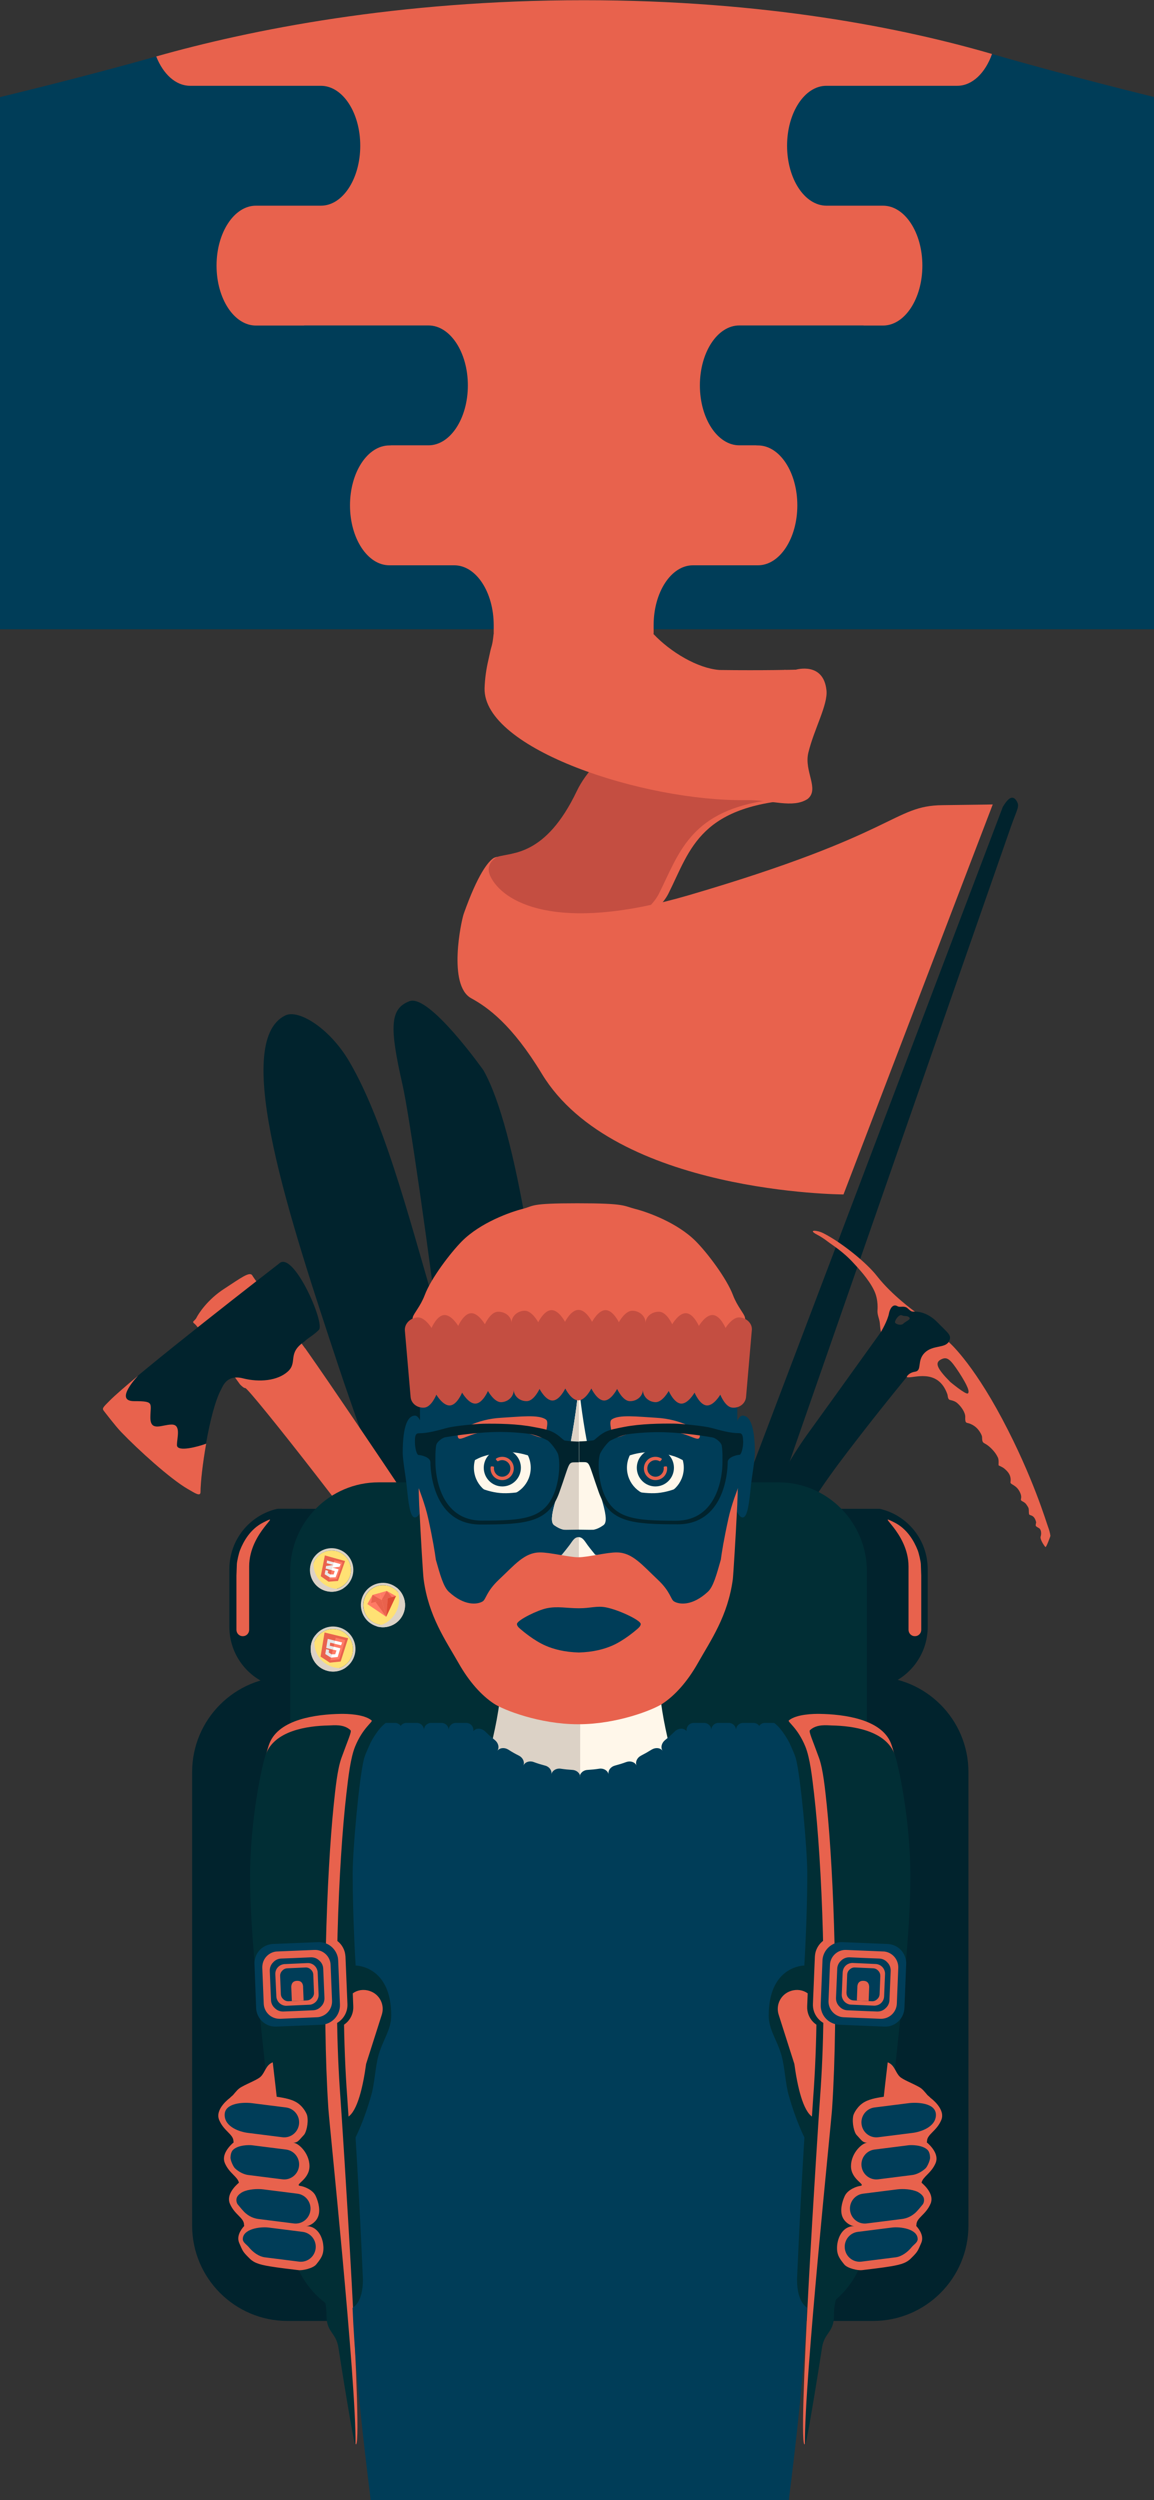 <?xml version="1.0" encoding="utf-8"?>
<!-- Generator: Adobe Illustrator 22.0.1, SVG Export Plug-In . SVG Version: 6.00 Build 0)  -->
<svg version="1.1" id="Layer_1" xmlns="http://www.w3.org/2000/svg" xmlns:xlink="http://www.w3.org/1999/xlink" x="0px" y="0px"
	 viewBox="0 0 1125 2436" style="enable-background:new 0 0 1125 2436;" xml:space="preserve">
<rect x="0" y="0" width="1125" height="2436" fill="#333333" stroke="none"/>
<style type="text/css">
	.st0{fill:#003D58;}
	.st1{fill:#E8624D;}
	.st2{fill:none;}
	.st3{fill:#C44E41;}
	.st4{fill:#01232D;}
	.st5{fill:#012E35;}
	.st6{fill:#DCD2C6;}
	.st7{fill:#FFE174;}
	.st8{fill:#E9624D;}
	.st9{fill:#FF7B65;}
	.st10{fill:#FEFEFF;}
	.st11{fill:#E5E5E6;}
	.st12{fill:#E9E9E8;}
	.st13{fill:#FFFFFE;}
	.st14{fill:#DD4B33;}
	.st15{fill:#FFF7EA;}
</style>
<g>
	<path class="st0" d="M0,613.1h1125l0-518.6c0,0-83.2-20.2-157.9-41.9c-86.7-25.2-723.5-23.5-814.9,2.4C78.8,75.8,0,94.6,0,94.6
		L0,613.1z"/>
	<path class="st1" d="M569.2,0.2C569.2,0.2,569.2,0.2,569.2,0.2C569.2,0.2,569.2,0.2,569.2,0.2c-182.4,0-325.6,29-416.9,54.8
		c6.7,17.1,19,28.6,33,28.6H313c0,0,0,0-0.1,0c21.2,0.1,38.3,26.2,38.3,58.4s-17.1,58.4-38.3,58.4c0,0,0,0,0.1,0h-63.5
		c-21.2,0-38.4,26.2-38.4,58.4c0,32.3,17.2,58.4,38.4,58.4h47v-0.1h121.2c21.2,0,38.4,26.2,38.4,58.4c0,32.3-17.2,58.4-38.4,58.4
		h-36.2c-0.7,0.1-1.4,0.1-2.1,0.1c0,0,0,0,0.1,0h0.1c-21.2,0-38.4,26.1-38.4,58.4c0,32.3,17.2,58.4,38.4,58.4h63.5c0,0,0,0-0.1,0
		c21.2,0.1,38.3,26.2,38.3,58.4c0,2.9,0,5.7,0,8.4h155.9c0-2.8,0-5.6,0-8.4c0-32.2,17.1-58.4,38.3-58.4c0,0,0,0-0.1,0h63.5
		c21.2,0,38.4-26.1,38.4-58.4c0-32.3-17.2-58.4-38.4-58.4c0,0,0,0,0,0c-0.7,0-1.4,0-2.1-0.1h-16.1c-21.2,0-38.4-26.1-38.4-58.4
		c0-32.3,17.2-58.4,38.4-58.4h121.2v0.1h18.9c21.2,0,38.4-26.1,38.4-58.4c0-32.3-17.2-58.4-38.4-58.4h-55.3c0,0,0,0,0.1,0
		c-21.2-0.1-38.3-26.2-38.3-58.4s17.1-58.4,38.3-58.4c0,0,0,0-0.1,0h127.7c14.7,0,27.4-12.6,33.9-31C880.5,27.4,746,0.2,569.2,0.2z"
		/>
	<ellipse class="st2" cx="730.9" cy="635.5" rx="30.6" ry="22.8"/>
	<path class="st1" d="M775,652.5c0,0-167,41.9-203.5,118.3s-69,51.3-78.6,65.7c-9.6,14.4-40.6,48-9.6,76.4s146.7,0.9,168.4-42.4
		c21.7-43.3,30.2-87.9,134.8-92C746,741.4,775,652.5,775,652.5z"/>
	<path class="st3" d="M765.8,652.5c0,0-167,41.9-203.5,118.3c-30.5,63.8-63.3,59.6-77.2,64c-0.8,0.2-1.9,0.6-3.2,1.4
		c-3.4,2-2.8,2.7-4.7,5c-11.2,12.8-28,48.9-3.1,71.7c30.9,28.4,146.7,0.9,168.4-42.4c19-37.9,29.5-78.2,101.3-90
		c10.3-1.7,20.3-1.4,33.4-1.9C736.9,741.4,765.8,652.5,765.8,652.5z"/>
	<g>
		<path class="st4" d="M651.8,1644.5l325.8-858.3c0,0,3.1-5.4,6-7.7s5.4-1.3,7.2,1.5c3.6,5.6,1.2,7.2-5.2,25.2
			c-6.4,18-297,851.8-297,851.8S660.7,1678.1,651.8,1644.5z"/>
	</g>
	<path class="st1" d="M485.2,834.7c0,0-13.5,6-7,19.4c11.5,23.8,62.2,56.5,193.4,18.1c205.2-60.1,198.4-87.1,247.3-87.7
		s48.9-0.7,48.9-0.7l-145.5,380c0,0-223.3-0.7-294.1-117.6c-29.1-48-52.8-64.8-68.9-73.6c-23-12.7-9.7-75.3-7.2-82.3
		c13.8-38.9,23.8-50.7,29-54.2C482.1,835.4,484.5,834.9,485.2,834.7C486.2,834.5,485.2,834.7,485.2,834.7z"/>
	<path class="st1" d="M412,1306.7"/>
	<path class="st1" d="M788,733.5c5.5-22.9,19.3-47,17.7-61c-3-28-29.8-20-29.8-20s-31.6,0.9-74.4,0.3c-21.3-1.5-47.9-17.5-64.4-35
		c-0.4-0.4-25.9-24.6-48.3-24.7c-45.7-0.1-100.7,23.4-101.2,20.8c-0.1-0.5-6.3,3.3-6.4,3.9c-1.2,11.9-2.1,11.2-3.5,18c0,0,0,0,0,0
		c-0.5,2.3-1,4.7-1.6,7.3c-2.1,8.9-3.4,18.2-3.7,27.4c-1.6,59.2,155.1,110.6,255.2,109.1c24.7-0.4,45,8.3,59.7-1.1
		C799.2,768.9,783.7,751.7,788,733.5z"/>
	<g>
		<path class="st4" d="M857.6,1470.1h-12.8h-10.8H801l5.7,199.8c0,0,58.5-28.3,56.3-27.6c0,0,0,0,0,0c24-7.8,41.4-30.5,41.4-57.2
			v-56.2C904.4,1500.1,884.4,1476.1,857.6,1470.1z"/>
		<path class="st4" d="M270.4,1470.1h12.8H294H327l-5.7,199.8c0,0-58.5-28.3-56.3-27.6c0,0,0,0,0,0c-24-7.8-41.4-30.5-41.4-57.2
			v-56.2C223.6,1500.1,243.6,1476.1,270.4,1470.1z"/>
		<g>
			<path class="st4" d="M699.7,2036.2c0,0-258-706.2-272.1-752c-23.8-77.3-49.9-187.1-87.5-250.6c-19.1-32.1-49.2-50.5-62-44.2
				c-53.3,26,5,200.4,52,342.1S603.6,2078,603.6,2078L699.7,2036.2z"/>
			<path class="st4" d="M471.3,1042.8c0,0-52.8-74.6-72.1-67.3c-19.3,7.3-19.5,25.6-6.8,81.4c6.5,28.5,26.2,164.8,39.4,274.2
				c12.6,104.7,18.6,179.8,25,320.9c91,288.7,137.2,376.9,137.2,376.9L563,1705.8C563,1705.8,536.9,1158.6,471.3,1042.8z"/>
		</g>
		<g>
			<path class="st1" d="M571.4,1745.3c-12.2-12.3-27.4-58.8-65-118.8c-36.9-58.8-162.6-246.9-206.3-309.1l0,0c0,0,0,0,0,0
				c-0.9-1.2-1.7-2.4-2.5-3.6c0,0-0.1,0-0.2-0.1c-10.6-14.5-49.3-67.1-51.4-70.9c-2.5-4.4-11.2,2.4-27.4,12.9
				c-16.3,10.5-25.1,24.3-27,28.1c-1.9,3.8-5.4,3.5-1.6,6.3c3.7,2.9,44,58.8,44,58.8c0,0,0,0,0,0c2,2,3.8,3.6,5.2,3.6
				c3.6,0,124.1,152.8,174.8,227.8c50.7,75,61.5,90,69.2,120c7.8,30-5.4,73.8,8.4,73.8c13.7,0,49.2,5.1,54.3,0
				C550.8,1769,583.6,1757.6,571.4,1745.3z"/>
			<path class="st4" d="M280.5,1336.4c10.1-9-0.9-17.7,16.3-29.3c2.6-2.9,8.7-5.9,14.1-11.4c6.3-6.3-25.2-78.2-38.9-64.5
				c0,0-140.3,108.4-164.9,133.2c-7,7-7.9,7.8-6,10.3c1.2,1.5,11.3,14.8,16.9,20.6c16.7,17.4,47.9,45.7,64.9,55.5
				c7,4,12.5,7.9,12.5,2.8c0-17.9,8.5-78.1,20.1-99.7c1.9-3.6,5.8-15,21.5-10.9C252.8,1347,270.5,1345.4,280.5,1336.4z"/>
			<path class="st1" d="M107.2,1364.4c-7,7-7.9,7.8-6,10.3c1.2,1.5,11.3,14.8,16.9,20.6c16.7,17.4,47.9,45.7,64.9,55.5
				c7,4,12.5,7.9,12.5,2.8c0-8.7,2-27.5,5.5-47c0,0,0,0,0,0c-7.6,2.9-28.5,8.6-28.5,1.4s4.3-20-5.1-20c-9.4,0-20.8,7.4-20.8-6.8
				s4.3-16-15.9-16c-20.1,0,4-24.8,4-24.9C122.1,1350.8,112.2,1359.4,107.2,1364.4z"/>
		</g>
		<g>
			<g>
				<path class="st1" d="M855,1243.4c-10.5-13.5-35.1-33.1-52.3-41.8c-6.5-3.3-15.6-3.6-6.3,1.3c3.1,1.6,6.8,3.9,10.8,7
					c4,3.1,14.7,9.5,25.1,21c3.2,3.5,14.6,15.2,20,26.8c4.3,9.2,3.1,19,3.1,19.7c0,4.5,1.8,7.2,2.3,11.7c0.6,5.2,0.2,12.2,6.8,18.4
					c7.9,7.5,3.8-12.2,6-23.9c0.2-1.3,4.7-6.2,7.4-6.2c1.2,0,6.3,3.9,7.4,3.9c8.4,0,6.6-3.3,6.6-3.3S869.5,1262,855,1243.4z"/>
				<path class="st1" d="M1022,1488.5c-1.9-4.9-14.8-49.2-44.9-105.8c-30.1-56.6-52.3-75.2-52.3-75.2c-3.7,6.4-17.1-12.6-31.3,1.6
					c-14.2,14.3-5.5,22-5.5,22l-6.2,2.9l2.4,7.8c5,1.8,30.1-9.8,39.4,16.8c0.4,1.1,0.2,4.1,1.9,5.2c0.6,0.4,4.7,0.7,7.6,3.2
					c4.3,3.7,8.1,9.6,7.9,13.7c-0.3,6.8,1.4,5.2,4.4,6.4c0.5,0.2,3.8,1.4,6.7,4.2c2.9,2.8,5.3,7.2,5.3,9c0.1,5.9,1,5,4.5,7.3
					c2.6,1.7,8,6.4,10.7,12.1c1.7,3,0.4,7.8,1.1,8.2s3.6,1.5,5.4,3c3.4,2.9,7,6.5,6,13.3c-0.4,2.5,6.3,2.3,9.7,10.9
					c1.7,4.3-0.1,5.5,0.6,6.7c0.7,1.1,3.7,1.5,5.6,4.7c0.4,0.7,1.6,2.1,1.8,3.5c0.4,2.1-0.1,4.2,0.6,5.7c0.3,0.6,2.5,0.6,4.2,2.3
					s2.6,5.1,2.5,5.4c-0.4,1.7-0.5,2.6-0.4,3.1c0.2,0.9,2,1.7,3.3,2.5c2.1,1.4,2.4,5.3,1.5,8.1c-0.9,2.8,3.7,9.3,4.6,10.2
					c0.9,0.9,4.9-10.7,4.9-10.7S1023.8,1493.4,1022,1488.5z M943.5,1357.7c-2,1.4-17.1-11.2-17.1-11.2
					c-13.5-13.6-15.1-18.8-9.1-21.9c6-3.1,9-0.5,17.7,12.7C943.6,1350.6,945.5,1356.3,943.5,1357.7z"/>
			</g>
			<path class="st4" d="M913.9,1288.4c-10.9-11.2-21.8-10.4-21.8-10.4c-0.9,0-1.8,0-2.6-0.1c-2.3-0.2-4.5-3.7-6.5-4.3
				c-3.1-1.1-5.9,0.4-8.1-0.9c-4.9-3-7.6,3.6-8.2,6.7c-1.3,7.4-7.9,18.4-7.9,18.4c-6.6,9.1-41.9,58.5-71.8,99.8
				c-33,45.7-69.8,128.9-69.8,128.9S610.1,1768.9,605,1780.8c-2.6,6-0.6,9.1,0.6,14.9c1.2,5.7,1.5,14.2,1.5,17.9
				c0,1.9,9-2.1,10.7-2.9c5.5-2.7,9-4.2,12.8-8.9c6.9-8.6,12-22.1,12-22.1l59.9-129.5c0,0,60.7-132.6,76.4-164
				c15.7-31.4,42.8-65.8,63.8-92.9c21-27,40.7-50.9,40.7-50.9s1.6-4.8,8.7-5.9c7.1-1.1,1.5-10.6,9.3-18.4
				c7.9-7.8,19.7-4.3,23.4-10.7C928.5,1301.2,924.8,1299.6,913.9,1288.4z M625.3,1799.4c-0.2,1.1-1.6,4.1-5.2,6.2
				c-2.7,1.6-7.8,2.7-8.3,2.3c-1.2-0.9-1.3-3.5-1.5-6.2c-0.2-2.7-0.7-5.3-0.7-7.3c0-3,2.9-1.8,5.4-2.1c2.5-0.3,4.5-2,4.5-2
				C627.9,1792.3,625.8,1797.5,625.3,1799.4z M880.6,1289.7c-2.1,2.2-8.1,0.5-8.1-1.5s3.9-8,6.8-6.6c2.9,1.4,5-0.1,7.1,2
				C888.5,1285.6,882.7,1287.5,880.6,1289.7z"/>
		</g>
		<path class="st4" d="M187.3,2168.4l0-441.8c0-51.4,41.7-93,93-93l570.8,0c51.4,0,93,41.7,93,93l0,441.8c0,51.4-41.7,93-93,93
			l-570.8,0C229,2261.4,187.3,2219.8,187.3,2168.4z"/>
		<path class="st5" d="M758.9,1444.3H564H369.1c-47.6,0-86.2,38.8-86.2,86.7v643.7c0,34.4,19.9,64.1,48.8,78.1
			c4.1,2,6.5,7.2,10.9,8.6c7.8,2.3,18,0,26.5,0H564h194.9c8.5,0,18.7,2.3,26.5,0c4.5-1.3,6.8-6.6,10.9-8.6
			c28.9-14,48.8-43.7,48.8-78.1V1531C845.1,1483.2,806.5,1444.3,758.9,1444.3z"/>
		<path class="st6" d="M469,1734.8c0,0,19.8-58.2,19.8-102.5s76.9,3.7,76.9,3.7v184.5C565.8,1820.6,469,1814.5,469,1734.8z"/>
		<g>
			<g>
				<g>
					<path class="st6" d="M329.9,1585.4c-11.7-2.9-23.5,4.3-26.4,16.1c-2.9,11.8,4.3,23.7,16,26.5c11.7,2.9,23.5-4.3,26.4-16.1
						C348.8,1600.2,341.6,1588.3,329.9,1585.4z M343.6,1611.4c-2.5,10.5-13.1,16.9-23.5,14.3c-10.4-2.6-16.8-13.1-14.3-23.6
						c2.5-10.5,13.1-16.9,23.5-14.3C339.8,1590.4,346.1,1600.9,343.6,1611.4z"/>
					<path class="st7" d="M343.6,1611.4c-2.5,10.5-13.1,16.9-23.5,14.3c-10.4-2.6-16.8-13.1-14.3-23.6c2.5-10.5,13.1-16.9,23.5-14.3
						C339.8,1590.4,346.1,1600.9,343.6,1611.4z"/>
				</g>
				<path class="st2" d="M319.5,1628.1c-11.7-2.9-18.9-14.8-16-26.5s14.7-19,26.4-16.1c11.7,2.9,18.9,14.8,16,26.5
					C343.1,1623.8,331.3,1631,319.5,1628.1z"/>
				<g>
					<polygon class="st8" points="316.4,1590.6 312.5,1614.1 321.5,1620 332.1,1618.9 339.4,1596.2 					"/>
					<polygon class="st9" points="327.3,1595.7 336.5,1598 330.8,1616.7 322,1617.7 					"/>
					<polygon class="st10" points="323.4,1611.9 322.6,1615.1 329.2,1614.5 331.8,1606 325.2,1604.4 324.5,1607.3 328,1608.1 
						326.8,1611.8 					"/>
					<polygon class="st11" points="326.6,1598.6 319.5,1596.8 318,1605.7 324.5,1607.3 325.2,1604.4 321.5,1603.5 321.9,1600.5 
						325.9,1601.5 					"/>
					<polygon class="st10" points="325.9,1601.5 326.6,1598.6 333.5,1600.3 332.5,1603.1 					"/>
					<polygon class="st11" points="323.4,1611.9 322.6,1615.1 317.1,1611.6 317.9,1606.9 320.8,1607.6 320.5,1610.2 					"/>
				</g>
			</g>
			<g>
				<g>
					<ellipse class="st7" cx="323.3" cy="1529.7" rx="18.9" ry="19"/>
				</g>
				<path class="st6" d="M328.9,1509.2c-11.3-3.1-22.9,3.6-26,14.9s3.5,23,14.8,26.1c11.3,3.1,22.9-3.6,26-14.9
					S340.2,1512.3,328.9,1509.2z M318.3,1548.1c-10.1-2.8-16-13.2-13.2-23.4c2.8-10.1,13.2-16.1,23.2-13.3
					c10.1,2.8,16,13.2,13.2,23.4S328.4,1550.8,318.3,1548.1z"/>
				<g>
					<polygon class="st8" points="316.7,1515.5 312.7,1535.8 320.3,1541.1 329.5,1540.4 336.4,1521 					"/>
					<polygon class="st9" points="326,1520.3 333.9,1522.4 328.4,1538.5 320.9,1539.1 					"/>
				</g>
				<g id="Layer_x0020_1_4_">
					<g id="_400352496_4_">
						<g>
							<polygon class="st12" points="324.7,1524.9 318,1525.8 317.5,1528.3 324,1527.4 330.9,1526.5 331.9,1524 							"/>
							<polygon class="st12" points="325.4,1522.2 325.5,1522.2 325.5,1522.2 325.6,1522.2 325.6,1522.3 325.7,1522.3 325.7,1522.3 
								325.8,1522.3 325.8,1522.3 325.9,1522.3 325.9,1522.3 326,1522.4 326,1522.4 326.1,1522.4 326.1,1522.4 326.2,1522.4 
								326.2,1522.4 326.3,1522.4 326.3,1522.5 326.4,1522.5 326.4,1522.5 326.5,1522.5 326.5,1522.5 326.6,1522.5 326.6,1522.5 
								326.7,1522.6 326.7,1522.6 326.8,1522.6 326.8,1522.6 326.9,1522.6 326.9,1522.6 327,1522.6 327,1522.7 327.1,1522.7 
								327.1,1522.7 327.2,1522.7 327.2,1522.7 327.3,1522.7 327.3,1522.7 327.4,1522.8 327.4,1522.8 327.5,1522.8 327.5,1522.8 
								327.6,1522.8 327.6,1522.8 327.7,1522.8 327.7,1522.9 327.8,1522.9 327.9,1522.9 327.9,1522.9 328,1522.9 328,1522.9 
								328.1,1522.9 328.1,1523 328.2,1523 328.2,1523 328.3,1523 328.3,1523 328.4,1523 328.4,1523 328.5,1523.1 328.5,1523.1 
								328.6,1523.1 328.6,1523.1 328.7,1523.1 328.7,1523.1 328.8,1523.1 328.8,1523.1 328.9,1523.2 328.9,1523.2 329,1523.2 
								329,1523.2 329.1,1523.2 329.1,1523.2 329.2,1523.2 329.2,1523.3 329.3,1523.3 329.3,1523.3 329.4,1523.3 329.4,1523.3 
								329.5,1523.3 329.5,1523.3 329.6,1523.4 329.6,1523.4 329.7,1523.4 329.7,1523.4 329.8,1523.4 329.8,1523.4 329.9,1523.4 
								329.9,1523.5 330,1523.5 330,1523.5 330.1,1523.5 330.1,1523.5 330.2,1523.5 330.2,1523.5 330.3,1523.6 330.3,1523.6 
								330.4,1523.6 330.4,1523.6 330.5,1523.6 330.5,1523.6 330.6,1523.6 330.7,1523.7 330.7,1523.7 330.8,1523.7 330.8,1523.7 
								330.9,1523.7 330.9,1523.7 331,1523.7 331,1523.8 331.1,1523.8 331.1,1523.8 331.2,1523.8 331.2,1523.8 331.3,1523.8 
								331.3,1523.8 331.4,1523.9 331.4,1523.9 331.5,1523.9 331.5,1523.9 331.6,1523.9 331.6,1523.9 331.7,1523.9 331.7,1524 
								331.8,1524 331.8,1524 331.9,1524 331.7,1524.5 331.5,1525 331.3,1525.5 331.1,1526 330.9,1526.4 330.9,1526.5 330.9,1526.5 
								330.9,1526.5 330.8,1526.4 330.8,1526.4 330.7,1526.4 330.7,1526.4 330.6,1526.4 330.6,1526.4 330.5,1526.4 330.5,1526.3 
								330.4,1526.3 330.4,1526.3 330.3,1526.3 330.3,1526.3 330.2,1526.3 330.2,1526.3 330.1,1526.3 330.1,1526.2 330,1526.2 
								330,1526.2 329.9,1526.2 329.9,1526.2 329.8,1526.2 329.8,1526.2 329.7,1526.1 329.6,1526.1 329.6,1526.1 329.5,1526.1 
								329.5,1526.1 329.4,1526.1 329.4,1526.1 329.3,1526 329.3,1526 329.2,1526 329.2,1526 329.1,1526 329.1,1526 329,1526 
								329,1525.9 328.9,1525.9 328.9,1525.9 328.8,1525.9 328.8,1525.9 328.7,1525.9 328.7,1525.9 328.6,1525.8 328.6,1525.8 
								328.5,1525.8 328.5,1525.8 328.4,1525.8 328.4,1525.8 328.3,1525.8 328.3,1525.7 328.2,1525.7 328.2,1525.7 328.1,1525.7 
								328.1,1525.7 328,1525.7 328,1525.7 327.9,1525.6 327.9,1525.6 327.8,1525.6 327.8,1525.6 327.7,1525.6 327.7,1525.6 
								327.6,1525.6 327.6,1525.5 327.5,1525.5 327.5,1525.5 327.4,1525.5 327.4,1525.5 327.3,1525.5 327.3,1525.5 327.2,1525.4 
								327.2,1525.4 327.1,1525.4 327.1,1525.4 327,1525.4 327,1525.4 326.9,1525.4 326.8,1525.4 326.8,1525.3 326.7,1525.3 
								326.7,1525.3 326.6,1525.3 326.6,1525.3 326.5,1525.3 326.5,1525.3 326.4,1525.2 326.4,1525.2 326.3,1525.2 326.3,1525.2 
								326.2,1525.2 326.2,1525.2 326.1,1525.2 326.1,1525.1 326,1525.1 326,1525.1 325.9,1525.1 325.9,1525.1 325.8,1525.1 
								325.8,1525.1 325.7,1525 325.7,1525 325.6,1525 325.6,1525 325.5,1525 325.5,1525 325.4,1525 325.4,1524.9 325.3,1524.9 
								325.3,1524.9 325.2,1524.9 325.2,1524.9 325.1,1524.9 325.1,1524.9 325.1,1524.9 325,1524.8 325,1524.8 324.9,1524.8 
								324.9,1524.8 324.8,1524.8 324.8,1524.8 324.7,1524.8 324.7,1524.8 324.7,1524.8 324.7,1524.7 324.6,1524.7 324.6,1524.7 
								324.5,1524.7 324.5,1524.7 324.4,1524.7 324.4,1524.7 324.3,1524.6 324.3,1524.6 324.2,1524.6 324.1,1524.6 324.1,1524.6 
								324,1524.6 324,1524.6 323.9,1524.5 323.9,1524.5 323.8,1524.5 323.8,1524.5 323.7,1524.5 323.7,1524.5 323.6,1524.5 
								323.6,1524.5 323.5,1524.4 323.5,1524.4 323.4,1524.4 323.4,1524.4 323.3,1524.4 323.3,1524.4 323.2,1524.4 323.2,1524.3 
								323.1,1524.3 323.1,1524.3 323,1524.3 323,1524.3 322.9,1524.3 322.9,1524.3 322.8,1524.2 322.8,1524.2 322.7,1524.2 
								322.7,1524.2 322.6,1524.2 322.6,1524.2 322.5,1524.2 322.5,1524.1 322.4,1524.1 322.4,1524.1 322.3,1524.1 322.3,1524.1 
								322.2,1524.1 322.2,1524.1 322.1,1524 322.1,1524 322,1524 322,1524 321.9,1524 321.9,1524 321.8,1524 321.8,1523.9 
								321.7,1523.9 321.7,1523.9 321.6,1523.9 321.6,1523.9 321.5,1523.9 321.5,1523.9 321.4,1523.8 321.3,1523.8 321.3,1523.8 
								321.2,1523.8 321.2,1523.8 321.1,1523.8 321.1,1523.8 321,1523.7 321,1523.7 320.9,1523.7 320.9,1523.7 320.8,1523.7 
								320.8,1523.7 320.7,1523.7 320.7,1523.6 320.6,1523.6 320.6,1523.6 320.5,1523.6 320.5,1523.6 320.4,1523.6 320.4,1523.6 
								320.3,1523.6 320.3,1523.5 320.2,1523.5 320.2,1523.5 320.1,1523.5 320.1,1523.5 320,1523.5 320,1523.5 319.9,1523.4 
								319.9,1523.4 319.8,1523.4 319.8,1523.4 319.7,1523.4 319.7,1523.4 319.6,1523.4 319.6,1523.3 319.5,1523.3 319.5,1523.3 
								319.4,1523.3 319.4,1523.3 319.3,1523.3 319.3,1523.3 319.2,1523.2 319.2,1523.2 319.1,1523.2 319.1,1523.2 319,1523.2 
								319,1523.2 318.9,1523.2 318.9,1523.1 318.8,1523.1 318.8,1523.1 318.7,1523.1 318.7,1523.1 318.6,1523.1 318.5,1523.1 
								318.5,1523 318.5,1523 318.5,1523 318.5,1522.5 318.6,1522.1 318.7,1521.7 318.7,1521.2 318.8,1520.8 318.8,1520.4 
								318.9,1520.4 318.9,1520.4 319,1520.4 319,1520.4 319.1,1520.5 319.1,1520.5 319.2,1520.5 319.2,1520.5 319.3,1520.5 
								319.3,1520.5 319.4,1520.5 319.4,1520.6 319.5,1520.6 319.6,1520.6 319.6,1520.6 319.7,1520.6 319.7,1520.6 319.8,1520.6 
								319.8,1520.7 319.9,1520.7 319.9,1520.7 320,1520.7 320,1520.7 320.1,1520.7 320.1,1520.7 320.2,1520.8 320.2,1520.8 
								320.3,1520.8 320.3,1520.8 320.4,1520.8 320.4,1520.8 320.5,1520.8 320.5,1520.9 320.6,1520.9 320.6,1520.9 320.7,1520.9 
								320.7,1520.9 320.8,1520.9 320.8,1520.9 320.9,1521 320.9,1521 321,1521 321,1521 321.1,1521 321.1,1521 321.2,1521 
								321.2,1521.1 321.3,1521.1 321.3,1521.1 321.4,1521.1 321.4,1521.1 321.5,1521.1 321.5,1521.1 321.6,1521.2 321.6,1521.2 
								321.7,1521.2 321.7,1521.2 321.8,1521.2 321.8,1521.2 321.9,1521.2 321.9,1521.3 322,1521.3 322,1521.3 322.1,1521.3 
								322.1,1521.3 322.2,1521.3 322.2,1521.3 322.3,1521.3 322.4,1521.4 322.4,1521.4 322.5,1521.4 322.5,1521.4 322.6,1521.4 
								322.6,1521.4 322.7,1521.4 322.7,1521.5 322.8,1521.5 322.8,1521.5 322.9,1521.5 322.9,1521.5 323,1521.5 323,1521.5 
								323.1,1521.6 323.1,1521.6 323.2,1521.6 323.2,1521.6 323.3,1521.6 323.3,1521.6 323.4,1521.6 323.4,1521.7 323.5,1521.7 
								323.5,1521.7 323.6,1521.7 323.6,1521.7 323.7,1521.7 323.7,1521.7 323.8,1521.8 323.8,1521.8 323.9,1521.8 323.9,1521.8 
								324,1521.8 324,1521.8 324.1,1521.8 324.1,1521.9 324.2,1521.9 324.2,1521.9 324.3,1521.9 324.3,1521.9 324.4,1521.9 
								324.4,1521.9 324.5,1522 324.5,1522 324.6,1522 324.6,1522 324.7,1522 324.7,1522 324.8,1522 324.8,1522.1 324.9,1522.1 
								324.9,1522.1 325,1522.1 325.1,1522.1 325.1,1522.1 325.2,1522.1 325.2,1522.2 325.3,1522.2 325.3,1522.2 325.4,1522.2 
								325.4,1522.2 							"/>
							<polygon class="st12" points="318,1525.8 330,1529.1 329.1,1531.5 317.5,1528.3 							"/>
							<polygon class="st12" points="317.3,1529.8 319.9,1530.5 319.5,1532.6 322.2,1534.1 325.3,1534.1 326.4,1530.8 329.1,1531.5 
								327.1,1536.8 321.4,1536.9 316.5,1533.9 							"/>
						</g>
						<g>
							<polygon class="st13" points="324,1527.4 330.9,1526.5 331.9,1524 324.7,1524.9 							"/>
							<polygon class="st13" points="325.4,1522.2 325.5,1522.2 325.5,1522.2 325.6,1522.2 325.6,1522.3 325.7,1522.3 325.7,1522.3 
								325.8,1522.3 325.8,1522.3 325.9,1522.3 325.9,1522.3 326,1522.4 326,1522.4 326.1,1522.4 326.1,1522.4 326.2,1522.4 
								326.2,1522.4 326.3,1522.4 326.3,1522.5 326.4,1522.5 326.4,1522.5 326.5,1522.5 326.5,1522.5 326.6,1522.5 326.6,1522.5 
								326.7,1522.6 326.7,1522.6 326.8,1522.6 326.8,1522.6 326.9,1522.6 326.9,1522.6 327,1522.6 327,1522.7 327.1,1522.7 
								327.1,1522.7 327.2,1522.7 327.2,1522.7 327.3,1522.7 327.3,1522.7 327.4,1522.8 327.4,1522.8 327.5,1522.8 327.5,1522.8 
								327.6,1522.8 327.6,1522.8 327.7,1522.8 327.7,1522.9 327.8,1522.9 327.9,1522.9 327.9,1522.9 328,1522.9 328,1522.9 
								328.1,1522.9 328.1,1523 328.2,1523 328.2,1523 328.3,1523 328.3,1523 328.4,1523 328.4,1523 328.5,1523.1 328.5,1523.1 
								328.6,1523.1 328.6,1523.1 328.7,1523.1 328.7,1523.1 328.8,1523.1 328.8,1523.1 328.9,1523.2 328.9,1523.2 329,1523.2 
								329,1523.2 329.1,1523.2 329.1,1523.2 329.2,1523.2 329.2,1523.3 329.3,1523.3 329.3,1523.3 329.4,1523.3 329.4,1523.3 
								329.5,1523.3 329.5,1523.3 329.6,1523.4 329.6,1523.4 329.7,1523.4 329.7,1523.4 329.8,1523.4 329.8,1523.4 329.9,1523.4 
								329.9,1523.5 330,1523.5 330,1523.5 330.1,1523.5 330.1,1523.5 330.2,1523.5 330.2,1523.5 330.3,1523.6 330.3,1523.6 
								330.4,1523.6 330.4,1523.6 330.5,1523.6 330.5,1523.6 330.6,1523.6 330.7,1523.7 330.7,1523.7 330.8,1523.7 330.8,1523.7 
								330.9,1523.7 330.9,1523.7 331,1523.7 331,1523.8 331.1,1523.8 331.1,1523.8 331.2,1523.8 331.2,1523.8 331.3,1523.8 
								331.3,1523.8 331.4,1523.9 331.4,1523.9 331.5,1523.9 331.5,1523.9 331.6,1523.9 331.6,1523.9 331.7,1523.9 331.7,1524 
								331.8,1524 331.8,1524 331.9,1524 331.7,1524.5 331.5,1525 331.3,1525.5 331.1,1526 330.9,1526.4 330.9,1526.5 330.9,1526.5 
								330.9,1526.5 330.8,1526.4 330.8,1526.4 330.7,1526.4 330.7,1526.4 330.6,1526.4 330.6,1526.4 330.5,1526.4 330.5,1526.3 
								330.4,1526.3 330.4,1526.3 330.3,1526.3 330.3,1526.3 330.2,1526.3 330.2,1526.3 330.1,1526.3 330.1,1526.2 330,1526.2 
								330,1526.2 329.9,1526.2 329.9,1526.2 329.8,1526.2 329.8,1526.2 329.7,1526.1 329.6,1526.1 329.6,1526.1 329.5,1526.1 
								329.5,1526.1 329.4,1526.1 329.4,1526.1 329.3,1526 329.3,1526 329.2,1526 329.2,1526 329.1,1526 329.1,1526 329,1526 
								329,1525.9 328.9,1525.9 328.9,1525.9 328.8,1525.9 328.8,1525.9 328.7,1525.9 328.7,1525.9 328.6,1525.8 328.6,1525.8 
								328.5,1525.8 328.5,1525.8 328.4,1525.8 328.4,1525.8 328.3,1525.8 328.3,1525.7 328.2,1525.7 328.2,1525.7 328.1,1525.7 
								328.1,1525.7 328,1525.7 328,1525.7 327.9,1525.6 327.9,1525.6 327.8,1525.6 327.8,1525.6 327.7,1525.6 327.7,1525.6 
								327.6,1525.6 327.6,1525.5 327.5,1525.5 327.5,1525.5 327.4,1525.5 327.4,1525.5 327.3,1525.5 327.3,1525.5 327.2,1525.4 
								327.2,1525.4 327.1,1525.4 327.1,1525.4 327,1525.4 327,1525.4 326.9,1525.4 326.8,1525.4 326.8,1525.3 326.7,1525.3 
								326.7,1525.3 326.6,1525.3 326.6,1525.3 326.5,1525.3 326.5,1525.3 326.4,1525.2 326.4,1525.2 326.3,1525.2 326.3,1525.2 
								326.2,1525.2 326.2,1525.2 326.1,1525.2 326.1,1525.1 326,1525.1 326,1525.1 325.9,1525.1 325.9,1525.1 325.8,1525.1 
								325.8,1525.1 325.7,1525 325.7,1525 325.6,1525 325.6,1525 325.5,1525 325.5,1525 325.4,1525 325.4,1524.9 325.3,1524.9 
								325.3,1524.9 325.2,1524.9 325.2,1524.9 325.1,1524.9 325.1,1524.9 325.1,1524.9 325,1524.8 325,1524.8 324.9,1524.8 
								324.9,1524.8 324.8,1524.8 324.8,1524.8 324.7,1524.8 							"/>
							<polygon class="st13" points="324,1527.4 330,1529.1 329.1,1531.5 323.3,1529.9 							"/>
							<polygon class="st13" points="322.2,1534.1 325.3,1534.1 326.4,1530.8 329.1,1531.5 327.1,1536.8 321.4,1536.9 321.4,1536.9 
															"/>
						</g>
					</g>
				</g>
			</g>
			<g>
				<g>
					<ellipse class="st7" cx="373.4" cy="1563.9" rx="19.2" ry="19.4"/>
				</g>
				<path class="st6" d="M367.6,1543c-11.5,3.2-18.2,15.1-15,26.6s15,18.3,26.5,15.1c11.5-3.2,18.2-15.1,15-26.6
					C390.9,1546.6,379.1,1539.8,367.6,1543z M378.5,1582.5c-10.2,2.9-20.8-3.2-23.7-13.5c-2.8-10.3,3.2-21,13.4-23.8
					c10.2-2.9,20.8,3.2,23.7,13.5C394.8,1569,388.8,1579.7,378.5,1582.5z"/>
				<polygon class="st9" points="363.2,1554 358.1,1562.9 376.5,1575.3 370.1,1552.1 				"/>
				<polygon class="st8" points="361.9,1561.8 372,1559 363.2,1554 				"/>
				<polygon class="st8" points="376.5,1575.3 366,1560.7 372,1559 				"/>
				<polygon class="st9" points="377,1550.1 386,1555.1 376.5,1575.3 370.1,1552.1 				"/>
				<polygon class="st8" points="382.2,1556.2 372,1559 377,1550.1 				"/>
				<polygon class="st8" points="376.5,1575.3 378.1,1557.3 372,1559 				"/>
				<polygon class="st8" points="366,1560.7 363.2,1554 361.9,1561.8 				"/>
				<polygon class="st14" points="386,1555.1 378.1,1557.3 376.5,1575.3 				"/>
			</g>
			<path class="st6" d="M323.4,1547.2c-12.9-3.6-20.5-16.9-16.9-29.9c0.1-0.2,0.1-0.4,0.2-0.6c-1.6,2.1-2.9,4.6-3.6,7.3
				c-3.1,11.3,3.5,23,14.8,26.1c6,1.7,12.2,0.5,17-2.6C331.2,1548.3,327.3,1548.3,323.4,1547.2z"/>
			<path class="st6" d="M394.1,1558.1c-1.3-4.7-4.1-8.6-7.6-11.4c5.8,12,1.8,26.8-9.7,34.1c-3,1.9-6.3,3.2-9.7,3.8
				c3.8,1.2,7.9,1.3,12,0.1C390.6,1581.6,397.3,1569.6,394.1,1558.1z"/>
			<path class="st6" d="M319.5,1628.1c6.5,1.6,13.1,0.1,18.1-3.7c-3.9,1.1-8.1,1.2-12.3,0.1c-13.2-3.3-21.4-16.7-18.1-30
				c0.1-0.5,0.2-0.9,0.4-1.4c-0.6,0.8-1.2,1.6-1.8,2.4c-1.1,1.8-1.9,3.8-2.4,5.9C300.7,1613.4,307.8,1625.2,319.5,1628.1z"/>
		</g>
		<path class="st15" d="M662.3,1734.8c0,0-19.8-58.2-19.8-102.5s-76.9,3.7-76.9,3.7v184.5C565.6,1820.6,662.3,1814.5,662.3,1734.8z"
			/>
		<path class="st0" d="M416.4,1428.9c0,27.4-5.3,49.6-11.9,49.6c-4.9,0-6.4-14.6-8.2-32.4c-0.6-5.9-3.7-23.6-3.7-30.4
			c0-27.4,5.3-36.4,11.9-36.4S416.4,1401.5,416.4,1428.9z"/>
		<path class="st0" d="M712.1,1428.9c0,27.4,5.3,49.6,11.9,49.6c4.9,0,6.4-14.6,8.2-32.4c0.6-5.9,3.7-23.6,3.7-30.4
			c0-27.4-5.3-36.4-11.9-36.4C717.5,1379.3,712.1,1401.5,712.1,1428.9z"/>
		<path class="st0" d="M718.8,1431.8v-99.5L564.3,1298l-155.1,48l0.6,85.8c0,0,2.3,118.2,23.5,138.1s78.7,73.9,135.7,73.9
			c56.9,0,133.9-86.8,133.9-86.8S718.8,1503.5,718.8,1431.8z"/>
		<g>
			<ellipse class="st15" cx="489.7" cy="1430.1" rx="27.7" ry="27.8"/>
			<ellipse class="st0" cx="489.7" cy="1430.1" rx="18.1" ry="18.2"/>
			<path class="st1" d="M483.7,1421.1L483.7,1421.1c-0.3,0.3-0.4,0.8-0.1,1.1l1.1,1.3c0.3,0.3,0.8,0.4,1.1,0.1l0,0
				c3.4-1.8,7.6-1,10.1,2.2c2.5,3.3,2.2,8.1-0.9,10.9c-3.4,3.1-8.7,2.8-11.6-0.8c-1.5-1.8-2.1-4.1-1.8-6.2h0c0-0.4-0.3-0.8-0.7-0.8
				l-1.7-0.2c-0.4,0-0.8,0.3-0.9,0.7l0,0c-0.4,3.1,0.5,6.4,2.8,9c3.9,4.3,10.6,5,15.2,1.5c5.3-4,6.1-11.5,1.9-16.5
				C494.6,1419.1,488.4,1418.2,483.7,1421.1z"/>
			<path class="st0" d="M527.9,1422.9c0,0-14.1-6.6-27.6-7.8c-13.5-1.2-26.5,3-30.1,4.2c-9.8,3.5-19,11.7-25,12.4
				C423.7,1434,520,1348,527.9,1422.9z"/>
			<path class="st0" d="M457,1444.3c0,0,13.8,8.9,30.5,10.4c15.6,1.4,33.8-4.6,43.1-3.8C549.6,1452.6,451.1,1510.8,457,1444.3z"/>
		</g>
		<g>
			<ellipse class="st15" cx="638.9" cy="1430.1" rx="27.7" ry="27.8"/>
			<ellipse class="st0" cx="638.9" cy="1430.1" rx="18.1" ry="18.2"/>
			<path class="st1" d="M644.9,1421.1L644.9,1421.1c0.3,0.3,0.4,0.8,0.1,1.1l-1.1,1.3c-0.3,0.3-0.8,0.4-1.1,0.1l0,0
				c-3.4-1.8-7.6-1-10.1,2.2c-2.5,3.3-2.2,8.1,0.9,10.9c3.4,3.1,8.7,2.8,11.6-0.8c1.5-1.8,2.1-4.1,1.8-6.2h0c0-0.4,0.3-0.8,0.7-0.8
				l1.7-0.2c0.4,0,0.8,0.3,0.9,0.7l0,0c0.4,3.1-0.5,6.4-2.8,9c-3.9,4.3-10.6,5-15.2,1.5c-5.3-4-6.1-11.5-1.9-16.5
				C633.9,1419.1,640.2,1418.2,644.9,1421.1z"/>
			<path class="st0" d="M600.6,1422.9c0,0,14.1-6.6,27.6-7.8c13.5-1.2,26.5,3,30.1,4.2c9.8,3.5,19,11.7,25,12.4
				C704.9,1434,608.5,1348,600.6,1422.9z"/>
			<path class="st0" d="M671.6,1444.3c0,0-13.8,8.9-30.5,10.4c-15.6,1.4-33.8-4.6-43.1-3.8C578.9,1452.6,677.5,1510.8,671.6,1444.3z
				"/>
		</g>
		<path class="st1" d="M532.6,1394.3c-0.8,15.4-11.3-1.7-43-1.4s-42.5,14.7-43.4,6.3c-0.6-5.5,18.5-16.5,42.3-17.8
			c17.7-1,37-3.5,43.8,1.8C534.8,1385,532.8,1391.5,532.6,1394.3z"/>
		<path class="st1" d="M595.9,1394.3c0.8,15.4,11.3-1.7,43-1.4s42.5,14.7,43.4,6.3c0.6-5.5-18.5-16.5-42.3-17.8
			c-17.7-1-37-3.5-43.8,1.8C593.8,1385,595.8,1391.5,595.9,1394.3z"/>
		<path class="st15" d="M577.2,1427.9c-7.3-29.2-11.3-63.7-11.3-63.7s0-2.3-1.6-2.3s-1.6,2.3-1.6,2.3s-3.9,34.4-11.3,63.7
			c-7.3,29.2-18.1,53.3-11.1,58.2c14,9.9,16.7-1.7,12.1,13c-4.6,14.7-7.2,22.6-7.2,22.6s-1.6,5,17,5c0.4,0,1.3,0,2.2,0
			c0.8,0,1.6,0,1.9,0c18.5,0,17-5,17-5s-2.6-7.9-7.2-22.6c-4.6-14.7-1.8-3.1,12.1-13C595.3,1481.2,584.5,1457.2,577.2,1427.9z"/>
		<path class="st4" d="M271,1470.1c-26.8,5.9-46.9,30-46.9,58.7v56.2c0,28.8,20.1,52.8,46.9,58.7V1516c0-13,5.2-33.1,23.6-45.9H271z
			"/>
		<path class="st6" d="M562.7,1364.2c0,0-3.9,34.4-11.3,63.7c-7.3,29.2-18.1,53.3-11.1,58.2c14,9.9,16.7-1.7,12.1,13
			c-4.6,14.7-7.2,22.6-7.2,22.6s-1.6,5,17,5c0.3,0,1.2,0,2.1,0v-164.9C562.7,1361.9,562.7,1364.2,562.7,1364.2z"/>
		<path class="st1" d="M726.2,1283.5c-0.7-3.5-7.5-10.7-11.6-21.5c-6.2-16.5-25.3-41.6-36.3-52.6c-18.1-18.2-47.3-28.5-59.1-31.5
			c-11.8-3-9.1-5.5-56.3-5.5s-41.7,2.5-53.5,5.5c-11.8,3-41,13.3-59.1,31.5c-10.9,11-30.1,36-36.3,52.6c-4.1,10.8-10.9,18-11.6,21.5
			c-5.2,26.7-1.8,64.3,17.2,56.2c9.2-3.9,36.9,5.6,52,3.4c54.7-8.2,61.5,6,92.5,6c0,0,0,0,0,0s0,0,0,0c31,0.1,37.8-14.2,92.5-6
			c15,2.3,42.8-7.3,52-3.4C728,1347.8,731.4,1310.2,726.2,1283.5z"/>
		<g>
			<path class="st3" d="M721.2,1283.6c-7.2-0.7-13.9,10.3-13.9,10.3s-5-12-12.2-12.6c-7.2-0.6-13.8,10.6-13.8,10.6
				s-5.2-12-12.4-12.4s-13.6,10.8-13.6,10.8s-5.3-11.9-12.5-12.2c-7.2-0.3-13.3,4.6-13.5,11c0,0,0,0,0,0c0.2-6.4-5.5-11.8-12.7-12
				c-7.2-0.2-13.3,11.2-13.3,11.2s-5.6-11.7-12.9-11.8c-7.2-0.1-13.2,11.4-13.2,11.4s-5.8-11.6-13-11.6c-0.1,0-0.1,0-0.2,0
				c-0.1,0-0.1,0-0.2,0c-7.2,0-13,11.6-13,11.6s-5.9-11.5-13.2-11.4c-7.2,0.1-12.9,11.8-12.9,11.8s-6.1-11.4-13.3-11.2
				c-7.2,0.2-12.9,5.6-12.7,12c0,0,0,0,0,0c-0.2-6.4-6.2-11.3-13.5-11c-7.2,0.3-12.5,12.2-12.5,12.2s-6.4-11.2-13.6-10.8
				c-7.2,0.5-12.4,12.4-12.4,12.4s-6.5-11.1-13.8-10.6c-7.2,0.6-12.2,12.6-12.2,12.6s-6.7-11-13.9-10.3s-12.6,6.4-12.1,12.8
				c0.9,10.7,1.4,16,2.3,26.6c0.4,4.7,0.6,7,1,11.6c0.9,10.7,1.4,16,2.3,26.6c0.6,6.4,6.6,10.9,13.5,10.3
				c6.9-0.7,11.6-12.6,11.6-12.6s6.4,11,13.3,10.5c6.9-0.5,11.8-12.5,11.8-12.5s6.3,11.1,13.2,10.7c6.9-0.4,12-12.3,12-12.3
				s6.1,11.2,13,10.9s12.3-5.7,12.1-12.1c0,0,0,0,0,0c0.2,6.4,6,11.3,12.9,11.1c6.9-0.2,12.3-11.9,12.3-11.9s5.8,11.4,12.7,11.3
				c6.9-0.1,12.4-11.7,12.4-11.7s5.7,11.5,12.6,11.5c0,0,0.1,0,0.1,0c0,0,0.1,0,0.1,0c6.9,0,12.6-11.5,12.6-11.5s5.5,11.6,12.4,11.7
				c6.9,0.1,12.7-11.3,12.7-11.3s5.4,11.7,12.3,11.9c6.9,0.2,12.7-4.7,12.9-11.1c0,0,0,0,0,0c-0.2,6.4,5.2,11.8,12.1,12.1
				c6.9,0.3,13-10.9,13-10.9s5.1,11.8,12,12.3c6.9,0.4,13.2-10.7,13.2-10.7s4.9,11.9,11.8,12.5c6.9,0.5,13.3-10.5,13.3-10.5
				s4.7,12,11.6,12.6c6.9,0.7,12.9-3.9,13.5-10.3c0.9-10.7,1.4-16,2.3-26.6c0.4-4.7,0.6-7,1-11.6c0.9-10.7,1.4-16,2.3-26.6
				C733.8,1290.1,728.4,1284.3,721.2,1283.6z"/>
		</g>
		<path class="st1" d="M256.3,1483.6c-12.1,6.2-18.8,17.9-22.3,26.8c-1.2,3-3,11-3.1,13.6c-0.2,4.8-0.4,11.2-0.4,11.2v52.8
			c0,3.4,2.7,6.2,6.1,6.2h0.2c3.4,0,6.1-2.8,6.1-6.2v-60.2c0-0.5,0-1.1,0-1.6C243,1492.3,277.6,1472.7,256.3,1483.6z"/>
		<path class="st1" d="M872.3,1483.6c12.1,6.2,18.8,17.9,22.3,26.8c1.2,3,3,11,3.1,13.6c0.2,4.8,0.4,11.2,0.4,11.2v52.8
			c0,3.4-2.7,6.2-6.1,6.2h-0.2c-3.4,0-6.1-2.8-6.1-6.2v-60.2c0-0.5,0-1.1,0-1.6C885.6,1492.3,851,1472.7,872.3,1483.6z"/>
		<path class="st1" d="M719.4,1450c0,0-6.3,15.8-9.2,29.2c-4.6,20.9-6.6,33.6-7.5,40.5c-4.2,14.7-7.3,26.4-12.7,31.3
			c-15.3,14.1-27.9,12.3-32.8,9.4c-3.6-2.1-3.2-9.4-16.3-21.6c-14.8-13.9-24.5-26.2-39.6-26.2c-9.4-0.2-28.4,4.7-37.2,4.7
			c-0.1,0-0.2,0-0.3,0c-0.1,0-0.2,0-0.3,0c-8.8,0-27.7-4.9-37.2-4.7c-15.1,0-24.8,12.4-39.6,26.2c-13,12.2-12.7,19.5-16.3,21.6
			c-4.9,2.9-17.5,4.7-32.8-9.4c-5.4-5-8.5-16.6-12.7-31.3c-0.9-6.9-2.9-19.6-7.5-40.5c-2.9-13.3-9.2-29.2-9.2-29.2
			c0,0.7,0,1.2,0,1.4c0,2,0.1,5.6,0.3,10.3c0.1,3.2,0.2,6.2,0.4,9.1c1.2,25.1,3.5,64,4.1,68c4.8,36,21.3,59.2,34.1,81.7
			c10.2,18,22.2,31.4,34.5,39.5c9.1,6,44.4,20,81.8,20c0.1,0,0.2,0,0.3,0c0.1,0,0.2,0,0.3,0c37.4,0,72.7-14,81.8-20
			c12.3-8.1,24.3-21.5,34.5-39.5c12.7-22.5,29.2-45.7,34.1-81.7c0.5-4,2.9-43,4.1-68c0.2-2.9,0.3-5.9,0.4-9.1
			c0.2-4.7,0.3-8.3,0.3-10.3C719.4,1451.2,719.4,1450.7,719.4,1450z"/>
		<path class="st0" d="M624.6,1582.1c-0.8-3.8-21.8-13.7-34-16c-8.9-1.7-14.6,0.9-26.3,0.9c-11.7,0-20.8-2.2-31.3,0
			c-8.9,1.8-28.2,11.3-29,15.1c-0.3,1.6,1.4,3.6,3.4,5.2c2.1,1.8,13.2,11.3,24.6,16.2c7.8,3.4,18.3,6.2,32.3,6.6
			c13.9-0.4,24.4-3.2,32.3-6.6c11.4-4.9,22.5-14.4,24.6-16.2C623.1,1585.7,624.9,1583.7,624.6,1582.1z"/>
		<path class="st0" d="M577.9,1490.6l-13.9-0.2l-13.9,0.2c0,0-11.3,15.5-2.6,24.5c0,0,3.8-4.5,7.5-9.4c2.8-3.6,4.7-8,9-8
			c4.3,0,6.3,4.4,9,8c3.7,4.9,7.5,9.4,7.5,9.4C589.3,1506.1,577.9,1490.6,577.9,1490.6z"/>
		<path class="st1" d="M323.6,1995l6-19.6c8.9-2.5,15.2-10.8,14.8-20.5c0,0,0,0,0,0l-0.5-12.7c4.5-3.3,10.6-4.3,16.5-2.3h0
			c9.6,3.1,14.9,13.4,11.8,23.1l-15.3,48c-2.9,21.5-8.4,46.3-18,51.8c-17.8,10.2-38.5-42.9-38.5-42.9S306.7,2007.1,323.6,1995z"/>
		<path class="st1" d="M331.4,1979.8c0,0-2.2,5.2-2.2,13.6c0,8.4-6.9,0.2-6.9,0C322.3,1993.2,331.4,1970.1,331.4,1979.8z"/>
		<path class="st5" d="M279.2,2096c4.8,50.3,66.7,60.2,61.2-24.3c-1-15.2-1.7-25.5-1.9-28.5c-1.9-25.3-2.9-52.6-3.3-80.5
			C334.2,1882.3,268.6,1984.9,279.2,2096z"/>
		<path class="st1" d="M266.9,1975.5c0.3,0.1,0.5,0.1,0.8,0.1c1.2,0.2,2.4,0.3,3.7,0.2c0,0,0.1,0,0.1,0h0l18.8-0.8l28.9-1.2h0
			c0,0,0.1,0,0.1,0c1.3-0.1,2.5-0.2,3.7-0.5c0.3-0.1,0.5-0.1,0.8-0.2c8.9-2.5,15.3-10.8,14.9-20.5c0,0,0,0,0,0l-1.9-46.1
			c0,0,0,0,0,0c-0.1-1.4-0.3-2.8-0.6-4.1c-2.1-8.6-9.6-14.9-18.5-15.4c-0.7,0-1.4,0-2.1,0h0l-28.9,1.2l-18.8,0.8h0
			c-0.7,0-1.4,0.1-2.1,0.2C257.1,1890.4,257.9,1973.8,266.9,1975.5z"/>
		<path class="st1" d="M332.6,2000.3"/>
		<path class="st1" d="M332.1,1669.9c-23.4,0.4-59.8,5-69.3,28.5c-3.9,9.5-17.5,63.5-17.2,120c0.3,75.1,16.4,166.5,27,277.5
			c4.8,50.3,49.6,71.7,49.6,134.7c0.1,38.2,10.6,44.7,15,69.7c4.8,27.1,9.3,80.9,9.3,80.9c8.5,14.1-13.2-318.6-14.7-338.2
			c-7.3-98.1-1.9-227.8,5.9-295.4c1.9-16.4,4-34.9,8.5-45.9c7.5-18.3,17.6-24.1,16.1-25.4C354.9,1670.1,337.9,1669.8,332.1,1669.9z"
			/>
		<path class="st5" d="M320.2,1681.2c-20.7,0.4-52.8,5-61.2,28.5c-3.4,9.5-15.4,63.5-15.2,120c0.3,75.1,14.5,166.5,23.9,277.5
			c3.1,36.9,22.7,62.6,32.7,109.9c1.4,6.8,17.9,8.9,17.9,39c0,16.7,9.2,16.2,11.6,31.2c7.7,49.5,16.6,102.1,16.7,93.9
			c0.6-62.3-25.4-310.1-26.5-326.9c-6.4-98.1-1.7-227.8,5.2-295.4c1.7-16.4,3.6-34.9,7.5-45.9c6.6-18.3,10.3-25.9,8.9-27.2
			C335.1,1679.6,325.4,1681.1,320.2,1681.2z"/>
		<path class="st1" d="M221.3,2049.4c2.5-2.5,3.3-5,4.8-6.8c4.4-5.3,6-7.4,9.5-9.3c6.7-3.7,15.5-7,18.5-9.9c4.4-4.2,5-11.4,11.8-14
			c3.4,29.1,6.9,59.5,9.9,91.3c2,20.8,5.5,44.7,9.9,70.1c-19.8-24.8-28.7-62.3-26.5-93.6C248.7,2065.4,211.1,2059.3,221.3,2049.4z"
			/>
		<path class="st0" d="M252.2,1955c0.3,8.4,6.4,15.1,14.3,16.6c0.2,0,0.5,0.1,0.7,0.1c1,0.2,2.1,0.2,3.2,0.2c0,0,0.1,0,0.1,0h0
			l16.3-0.7l25-1h0c0,0,0.1,0,0.1,0c1.1-0.1,2.1-0.2,3.2-0.4c0.2-0.1,0.5-0.1,0.7-0.2c7.7-2.1,13.2-9.4,12.9-17.8c0,0,0,0,0,0
			l-1.6-40c0,0,0,0,0,0c0-1.2-0.2-2.4-0.5-3.5c-1.8-7.4-8.3-12.9-16-13.4c-0.6,0-1.2,0-1.8,0h0l-25,1l-16.3,0.7h0
			c-0.6,0-1.2,0.1-1.8,0.2c-7.6,1.1-13.6,7.1-14.8,14.6c-0.2,1.2-0.3,2.4-0.2,3.6c0,0,0,0,0,0L252.2,1955
			C252.2,1955,252.2,1955,252.2,1955z"/>
		<path class="st0" d="M249.7,1956.5c0.4,9,6.9,16.2,15.3,17.8c0.3,0,0.5,0.1,0.8,0.1c1.1,0.2,2.3,0.2,3.4,0.2c0,0,0.1,0,0.1,0h0
			l17.4-0.7l26.7-1.1h0c0,0,0.1,0,0.1,0c1.2-0.1,2.3-0.2,3.4-0.5c0.2-0.1,0.5-0.1,0.7-0.2c8.2-2.3,14.1-10,13.8-19c0,0,0,0,0,0
			l-1.7-42.7c0,0,0,0,0,0c-0.1-1.3-0.2-2.6-0.5-3.8c-2-7.9-8.8-13.8-17.1-14.3c-0.6,0-1.3,0-1.9,0h0l-26.7,1.1l-17.4,0.7l0,0
			c-0.6,0-1.3,0.1-1.9,0.2c-8.2,1.2-14.6,7.6-15.9,15.7c-0.2,1.2-0.3,2.5-0.2,3.8c0,0,0,0,0,0L249.7,1956.5
			C249.7,1956.5,249.7,1956.5,249.7,1956.5z M257,1917.3c-0.2-3.9,1.4-7.5,3.9-10.1c2.4-2.8,5.8-4.6,9.7-4.7l13.1-0.5l22.4-0.9
			c3.9-0.2,7.5,1.4,10,3.9c2.7,2.4,4.5,5.8,4.7,9.7l1.4,34.9c0.2,3.9-1.4,7.5-3.9,10.1c-2.4,2.8-5.8,4.6-9.7,4.7l-22.4,0.9
			l-13.1,0.5c-3.9,0.2-7.5-1.4-10-3.9c-2.7-2.4-4.5-5.8-4.7-9.7L257,1917.3z"/>
		<path class="st1" d="M257.1,1952.2c0.3,7.3,5.6,13.2,12.4,14.5c0.2,0,0.4,0.1,0.6,0.1c0.9,0.1,1.8,0.2,2.8,0.2c0,0,0.1,0,0.1,0h0
			l14.2-0.6l21.8-0.9h0c0,0,0.1,0,0.1,0c0.9,0,1.9-0.2,2.8-0.4c0.2,0,0.4-0.1,0.6-0.2c6.7-1.9,11.5-8.2,11.2-15.5c0,0,0,0,0,0
			l-1.4-34.8c0,0,0,0,0,0c0-1.1-0.2-2.1-0.4-3.1c-1.6-6.5-7.2-11.2-13.9-11.6c-0.5,0-1,0-1.6,0h0l-21.8,0.9l-14.2,0.6h0
			c-0.5,0-1,0.1-1.6,0.1c-6.7,1-11.9,6.2-12.9,12.8c-0.2,1-0.2,2.1-0.2,3.1c0,0,0,0,0,0L257.1,1952.2
			C257.1,1952.2,257.1,1952.2,257.1,1952.2z M263,1920.3c-0.1-3.2,1.1-6.1,3.2-8.2c1.9-2.2,4.7-3.7,7.9-3.8l10.7-0.4l18.3-0.8
			c3.2-0.1,6.1,1.1,8.2,3.2c2.2,1.9,3.7,4.7,3.8,7.9l1.2,28.5c0.1,3.2-1.1,6.1-3.2,8.2c-1.9,2.2-4.7,3.7-7.9,3.8l-18.3,0.8
			l-10.7,0.4c-3.2,0.1-6.1-1.1-8.2-3.2c-2.2-1.9-3.7-4.7-3.8-7.9L263,1920.3z"/>
		<path class="st1" d="M269.4,1945.1c0.2,4.5,3.5,8.2,7.7,9c0.1,0,0.3,0,0.4,0.1c0.6,0.1,1.1,0.1,1.7,0.1c0,0,0,0,0,0h0l8.8-0.4
			l13.5-0.6h0c0,0,0,0,0,0c0.6,0,1.2-0.1,1.7-0.2c0.1,0,0.3-0.1,0.4-0.1c4.2-1.2,7.2-5.1,7-9.6c0,0,0,0,0,0l-0.9-21.6c0,0,0,0,0,0
			c0-0.7-0.1-1.3-0.3-1.9c-1-4-4.5-7-8.6-7.2c-0.3,0-0.6,0-1,0h0l-13.5,0.6l-8.8,0.4h0c-0.3,0-0.7,0-1,0.1c-4.1,0.6-7.4,3.8-8,7.9
			c-0.1,0.6-0.1,1.3-0.1,1.9c0,0,0,0,0,0L269.4,1945.1C269.4,1945.1,269.4,1945.1,269.4,1945.1z M273.1,1925.3c-0.1-2,0.7-3.8,2-5.1
			c1.2-1.4,2.9-2.3,4.9-2.4l6.6-0.3l11.3-0.5c2-0.1,3.8,0.7,5.1,2c1.4,1.2,2.3,2.9,2.4,4.9l0.7,17.7c0.1,2-0.7,3.8-2,5.1
			c-1.2,1.4-2.9,2.3-4.9,2.4l-11.3,0.5l-6.6,0.3c-2,0.1-3.8-0.7-5.1-2c-1.4-1.2-2.3-2.9-2.4-4.9L273.1,1925.3z"/>
		<path class="st1" d="M284.5,1949.7l2.2-0.1l7.1-0.3l2.2-0.1l-0.5-12.5l0,0c0-0.5,0.5-7-6-6.7c-6.4,0.2-5.5,6.7-5.5,7.2l0,0
			L284.5,1949.7z"/>
		<path class="st1" d="M213.7,2065.7c-4.6-10.8,10.3-21.5,10.3-21.5h0c3.1-3.3,7.4-5.7,12.2-6.4c0,0,20.8,3.3,32.5,5
			c5.4,0.8,13.8,1.9,19.7,5.2c6.9,3.8,10.6,11.1,11.1,13.5c1.5,7.7-1.3,16.5-3,18.4c-6.1,6.6-5.9,7.3-10.7,8
			c4.2-0.6,15.9,9.4,15.9,22.7c0,13.2-14.9,17.9-9.3,19.2c3.4,0.3,12.5,3.5,15.4,9.9c2.8,6.1,5,14.9,1.8,21.2
			c-2.7,5.3-7.9,7.8-11.3,8.3c1.8-0.3,6.6-0.2,11,4.4c5,5.2,6.8,14.3,5.7,20.6c-0.8,4.8-3.6,8.2-6.7,12.1s-13.6,6.1-17.3,5.6
			c-7.5-0.9-20.2-2.4-27.9-3.7c-11.5-1.9-16.3-3.8-20.9-8.8c0,0,0,0,0,0c-5.4-5.4-5.6-6.1-9-14c-2.7-6.3,1.2-12.5,4.9-16.6
			c-0.1-0.3-0.2-0.6-0.2-1.1c0-6.9-9.2-9.7-13.8-20.6c-3.7-8.8,5.3-17.4,8.8-20.4c-1.2-5.9-9.4-9.1-13.7-19.1
			c-3.6-8.5,4.8-17,8.6-20.2c-0.1-0.3-0.2-0.6-0.2-1.1C227.5,2079.4,218.3,2076.6,213.7,2065.7z"/>
		<path class="st0" d="M242,2078.2l33.3,4.2c8,1,15.2-4.7,16.2-12.7l0,0c1-8-4.7-15.3-12.6-16.3l-33.3-4.2c-8-1-26.6-0.5-26.6,11.4
			S234,2077.3,242,2078.2z"/>
		<path class="st0" d="M242,2119.2l33.3,4.2c8,1,15.2-4.7,16.2-12.7l0,0c1-8-4.7-15.3-12.6-16.3l-33.3-4.2
			c-2.7-0.3-13.2-0.4-18.3,4.4c-1.8,1.7-2.5,4.7-2.6,7.4c-0.2,2.7,2.7,9.2,4.5,10.8C232.8,2116.2,237.8,2118.7,242,2119.2z"/>
		<path class="st0" d="M253.1,2162.2l33.3,4.2c8,1,15.2-4.7,16.2-12.7l0,0c1-8-4.7-15.3-12.6-16.3l-33.3-4.2
			c-5.4-0.7-14.5-0.3-20.1,2.5c-1.4,0.7-4.4,2.6-5.6,5.2c-1,2.3-0.5,5.4,0.8,7c1.4,1.7,5.5,6.8,7.7,8.6
			C244.7,2160.9,249.5,2161.8,253.1,2162.2z"/>
		<path class="st0" d="M258.2,2199.4l33.3,4.2c8,1,15.2-4.7,16.2-12.7l0,0c1-8-4.7-15.3-12.6-16.3l-33.3-4.2
			c-8-1-25.1,1.2-25.1,11.3c0,3.1,3.6,5.2,5.6,7.5C246.7,2194.7,252.6,2198.7,258.2,2199.4z"/>
		<path class="st1" d="M789.2,2000.3"/>
		<path class="st1" d="M807.7,1995l-6-19.6c-8.9-2.5-15.2-10.8-14.8-20.5c0,0,0,0,0,0l0.5-12.7c-4.5-3.3-10.6-4.3-16.5-2.3h0
			c-9.6,3.1-14.9,13.4-11.8,23.1l15.3,48c2.9,21.5,8.4,46.3,18,51.8c17.8,10.2,38.5-42.9,38.5-42.9S824.6,2007.1,807.7,1995z"/>
		<path class="st1" d="M800,1979.8c0,0,2.2,5.2,2.2,13.6c0,8.4,6.9,0.2,6.9,0C809,1993.2,800,1970.1,800,1979.8z"/>
		<path class="st5" d="M852.1,2096c-4.8,50.3-66.7,60.2-61.2-24.3c1-15.2,1.7-25.5,1.9-28.5c1.9-25.3,2.9-52.6,3.3-80.5
			C797.1,1882.3,862.8,1984.9,852.1,2096z"/>
		<path class="st1" d="M865.4,1889.1c-0.7-0.1-1.4-0.2-2.1-0.2h0l-18.8-0.8l-28.9-1.2h0c-0.7,0-1.4,0-2.1,0
			c-8.9,0.5-16.3,6.9-18.5,15.4c-0.3,1.3-0.5,2.7-0.6,4.1c0,0,0,0,0,0l-1.9,46.1c0,0,0,0,0,0c-0.4,9.7,6,18,14.9,20.5
			c0.3,0.1,0.5,0.1,0.8,0.2c1.2,0.3,2.4,0.5,3.7,0.5c0,0,0.1,0,0.1,0h0l28.9,1.2l18.8,0.8h0c0,0,0.1,0,0.1,0c1.3,0,2.5,0,3.7-0.2
			c0.3,0,0.5-0.1,0.8-0.1C873.5,1973.8,874.2,1890.4,865.4,1889.1z"/>
		<path class="st1" d="M798.8,2000.3"/>
		<path class="st1" d="M799.2,1669.9c23.4,0.4,59.8,5,69.3,28.5c3.9,9.5,17.5,63.5,17.2,120c-0.3,75.1-16.4,166.5-27,277.5
			c-4.8,50.3-49.6,71.7-49.6,134.7c-0.1,38.2-10.6,44.7-15,69.7c-4.8,27.1-9.3,80.9-9.3,80.9c-8.5,14.1,13.2-318.6,14.7-338.2
			c7.3-98.1,1.9-227.8-5.9-295.4c-1.9-16.4-4-34.9-8.5-45.9c-7.5-18.3-17.6-24.1-16.1-25.4C776.4,1670.1,793.4,1669.8,799.2,1669.9z
			"/>
		<path class="st5" d="M811.1,1681.2c20.7,0.4,52.8,5,61.2,28.5c3.4,9.5,15.4,63.5,15.2,120c-0.3,75.1-14.5,166.5-23.9,277.5
			c-3.1,36.9-22.7,62.6-32.7,109.9c-1.4,6.8-17.9,8.9-17.9,39c0,16.7-9.2,16.2-11.6,31.2c-7.7,49.5-16.6,102.1-16.7,93.9
			c-0.6-62.3,25.4-310.1,26.5-326.9c6.4-98.1,1.7-227.8-5.2-295.4c-1.7-16.4-3.6-34.9-7.5-45.9c-6.6-18.3-10.3-25.9-8.9-27.2
			C796.2,1679.6,806,1681.1,811.1,1681.2z"/>
		<path class="st1" d="M910,2049.4c-2.5-2.5-3.3-5-4.8-6.8c-4.4-5.3-6-7.4-9.5-9.3c-6.7-3.7-15.5-7-18.5-9.9
			c-4.4-4.2-5-11.4-11.8-14c-3.4,29.1-6.9,59.5-9.9,91.3c-2,20.8-5.5,44.7-9.9,70.1c19.8-24.8,28.7-62.3,26.5-93.6
			C882.6,2065.4,920.2,2059.3,910,2049.4z"/>
		<g>
			<path class="st0" d="M879.1,1955l1.6-40c0,0,0,0,0,0c0-1.2,0-2.4-0.2-3.6c-1.2-7.5-7.2-13.5-14.8-14.6c-0.6-0.1-1.2-0.1-1.8-0.2
				h0l-16.3-0.7l-25-1h0c-0.6,0-1.2,0-1.8,0c-7.7,0.5-14.2,6-16,13.4c-0.3,1.1-0.5,2.3-0.5,3.5c0,0,0,0,0,0l-1.6,40c0,0,0,0,0,0
				c-0.3,8.4,5.2,15.6,12.9,17.8c0.2,0.1,0.5,0.1,0.7,0.2c1,0.2,2.1,0.4,3.2,0.4c0,0,0.1,0,0.1,0h0l25,1l16.3,0.7h0c0,0,0.1,0,0.1,0
				c1.1,0,2.2,0,3.2-0.2c0.2,0,0.5-0.1,0.7-0.1C872.7,1970.2,878.8,1963.4,879.1,1955C879.1,1955,879.1,1955,879.1,1955z"/>
			<path class="st0" d="M881.7,1956.5l1.7-42.7c0,0,0,0,0,0c0.1-1.3,0-2.6-0.2-3.8c-1.3-8.1-7.7-14.5-15.9-15.7
				c-0.6-0.1-1.3-0.2-1.9-0.2l0,0l-17.4-0.7l-26.7-1.1h0c-0.6,0-1.3,0-1.9,0c-8.2,0.5-15.1,6.4-17.1,14.3c-0.3,1.2-0.5,2.5-0.5,3.8
				c0,0,0,0,0,0l-1.7,42.7c0,0,0,0,0,0c-0.4,9,5.5,16.7,13.8,19c0.2,0.1,0.5,0.1,0.7,0.2c1.1,0.3,2.2,0.4,3.4,0.5c0,0,0.1,0,0.1,0h0
				l26.7,1.1l17.4,0.7h0c0,0,0.1,0,0.1,0c1.2,0,2.3,0,3.4-0.2c0.3,0,0.5-0.1,0.8-0.1C874.8,1972.7,881.3,1965.5,881.7,1956.5
				C881.7,1956.5,881.7,1956.5,881.7,1956.5z M872.9,1952.3c-0.2,3.9-2,7.4-4.7,9.7c-2.6,2.5-6.1,4.1-10,3.9l-13.1-0.5l-22.4-0.9
				c-3.9-0.2-7.3-2-9.7-4.7c-2.5-2.6-4-6.2-3.9-10.1l1.4-34.9c0.2-3.9,2-7.4,4.7-9.7c2.6-2.5,6.1-4.1,10-3.9l22.4,0.9l13.1,0.5
				c3.9,0.2,7.3,2,9.7,4.7c2.5,2.6,4,6.2,3.9,10.1L872.9,1952.3z"/>
			<path class="st1" d="M874.3,1952.2l1.4-34.8c0,0,0,0,0,0c0-1.1,0-2.1-0.2-3.1c-1.1-6.6-6.3-11.8-12.9-12.8
				c-0.5-0.1-1-0.1-1.6-0.1h0l-14.2-0.6l-21.8-0.9l0,0c-0.5,0-1.1,0-1.6,0c-6.7,0.4-12.3,5.2-13.9,11.6c-0.2,1-0.4,2-0.4,3.1
				c0,0,0,0,0,0l-1.4,34.8c0,0,0,0,0,0c-0.3,7.3,4.5,13.6,11.2,15.5c0.2,0.1,0.4,0.1,0.6,0.2c0.9,0.2,1.8,0.3,2.8,0.4
				c0,0,0.1,0,0.1,0h0l21.8,0.9l14.2,0.6l0,0c0,0,0.1,0,0.1,0c0.9,0,1.9,0,2.8-0.2c0.2,0,0.4-0.1,0.6-0.1
				C868.7,1965.4,874,1959.5,874.3,1952.2C874.3,1952.2,874.3,1952.2,874.3,1952.2z M867.1,1948.8c-0.1,3.2-1.6,6-3.8,7.9
				c-2.1,2.1-5,3.3-8.2,3.2l-10.7-0.4l-18.3-0.8c-3.2-0.1-6-1.6-7.9-3.8c-2.1-2.1-3.3-5-3.2-8.2l1.2-28.5c0.1-3.2,1.6-6,3.8-7.9
				c2.1-2.1,5-3.3,8.2-3.2l18.3,0.8l10.7,0.4c3.2,0.1,6,1.6,7.9,3.8c2.1,2.1,3.3,5,3.2,8.2L867.1,1948.8z"/>
			<path class="st1" d="M861.9,1945.1l0.9-21.6c0,0,0,0,0,0c0-0.7,0-1.3-0.1-1.9c-0.7-4.1-3.9-7.3-8-7.9c-0.3,0-0.6-0.1-1-0.1l0,0
				l-8.8-0.4l-13.5-0.6h0c-0.3,0-0.7,0-1,0c-4.2,0.3-7.7,3.2-8.6,7.2c-0.2,0.6-0.2,1.3-0.3,1.9c0,0,0,0,0,0l-0.9,21.6c0,0,0,0,0,0
				c-0.2,4.5,2.8,8.4,7,9.6c0.1,0,0.2,0.1,0.4,0.1c0.6,0.1,1.1,0.2,1.7,0.2c0,0,0,0,0,0l0,0l13.5,0.6l8.8,0.4l0,0c0,0,0,0,0,0
				c0.6,0,1.2,0,1.7-0.1c0.1,0,0.3,0,0.4-0.1C858.5,1953.3,861.7,1949.7,861.9,1945.1C861.9,1945.1,861.9,1945.1,861.9,1945.1z
				 M857.5,1943c-0.1,2-1,3.7-2.4,4.9c-1.3,1.3-3.1,2.1-5.1,2l-6.6-0.3l-11.3-0.5c-2-0.1-3.7-1-4.9-2.4c-1.3-1.3-2-3.1-2-5.1
				l0.7-17.7c0.1-2,1-3.7,2.4-4.9c1.3-1.3,3.1-2.1,5.1-2l11.3,0.5l6.6,0.3c2,0.1,3.7,1,4.9,2.4c1.3,1.3,2,3.1,2,5.1L857.5,1943z"/>
			<path class="st1" d="M846.8,1949.7l-2.2-0.1l-7.1-0.3l-2.2-0.1l0.5-12.5v0c0-0.5-0.5-7,6-6.7c6.4,0.2,5.5,6.7,5.5,7.2l0,0
				L846.8,1949.7z"/>
		</g>
		<path class="st1" d="M917.6,2065.7c4.6-10.8-10.3-21.5-10.3-21.5h0c-3.1-3.3-7.4-5.7-12.2-6.4c0,0-20.8,3.3-32.5,5
			c-5.4,0.8-13.8,1.9-19.7,5.2c-6.9,3.8-10.6,11.1-11.1,13.5c-1.5,7.7,1.3,16.5,3,18.4c6.1,6.6,5.9,7.3,10.7,8
			c-4.2-0.6-15.9,9.4-15.9,22.7c0,13.2,14.9,17.9,9.3,19.2c-3.4,0.3-12.5,3.5-15.4,9.9c-2.8,6.1-5,14.9-1.8,21.2
			c2.7,5.3,7.9,7.8,11.3,8.3c-1.8-0.3-6.6-0.2-11,4.4c-5,5.2-6.8,14.3-5.7,20.6c0.8,4.8,3.6,8.2,6.7,12.1s13.6,6.1,17.3,5.6
			c7.5-0.9,20.2-2.4,27.9-3.7c11.5-1.9,16.3-3.8,20.9-8.8c0,0,0,0,0,0c5.4-5.4,5.6-6.1,9-14c2.7-6.3-1.2-12.5-4.9-16.6
			c0.1-0.3,0.2-0.6,0.2-1.1c0-6.9,9.2-9.7,13.8-20.6c3.7-8.8-5.3-17.4-8.8-20.4c1.2-5.9,9.4-9.1,13.7-19.1c3.6-8.5-4.8-17-8.6-20.2
			c0.1-0.3,0.2-0.6,0.2-1.1C903.8,2079.4,913,2076.6,917.6,2065.7z"/>
		<path class="st0" d="M889.4,2078.2l-33.3,4.2c-8,1-15.2-4.7-16.2-12.7l0,0c-1-8,4.7-15.3,12.6-16.3l33.3-4.2
			c8-1,26.6-0.5,26.6,11.4S897.3,2077.3,889.4,2078.2z"/>
		<path class="st0" d="M889.4,2119.2l-33.3,4.2c-8,1-15.2-4.7-16.2-12.7l0,0c-1-8,4.7-15.3,12.6-16.3l33.3-4.2
			c2.7-0.3,13.2-0.4,18.3,4.4c1.8,1.7,2.5,4.7,2.6,7.4c0.2,2.7-2.7,9.2-4.5,10.8C898.5,2116.2,893.5,2118.7,889.4,2119.2z"/>
		<path class="st0" d="M878.2,2162.2l-33.3,4.2c-8,1-15.2-4.7-16.2-12.7l0,0c-1-8,4.7-15.3,12.6-16.3l33.3-4.2
			c5.4-0.7,14.5-0.3,20.1,2.5c1.4,0.7,4.4,2.6,5.6,5.2c1,2.3,0.5,5.4-0.8,7c-1.4,1.7-5.5,6.8-7.7,8.6
			C886.6,2160.9,881.8,2161.8,878.2,2162.2z"/>
		<path class="st0" d="M873.1,2199.4l-33.3,4.2c-8,1-15.2-4.7-16.2-12.7l0,0c-1-8,4.7-15.3,12.6-16.3l33.3-4.2
			c8-1,25.1,1.2,25.1,11.3c0,3.1-3.6,5.2-5.6,7.5C884.6,2194.7,878.7,2198.7,873.1,2199.4z"/>
		<path class="st0" d="M777,2220.9c3.6-82.9,7.2-138.3,7.2-138.3s-8.3-16.1-15.5-41.8c-2.9-10.5-3.7-26.6-6.7-37.6
			c-4.2-15.5-12.6-25.2-12.6-39.4c0-48.7,34.7-48.7,34.7-48.7s2.9-46.8,2.9-89.5c0-24.1-6.5-94.8-11.1-112.1
			c-0.1-0.4-0.2-0.9-0.5-1.6c-0.7-2.2-1.6-4.2-2.4-6.1c-1-2.3-2.1-5-3.4-7.7l0,0c0,0-6.9-13.6-14.9-19.4h-9c-2.3,0-4.3,1.1-5.5,2.9
			c-1.3-1.7-3.3-2.9-5.6-2.9h-10.1c-3.9,0-7,3.1-7,7c0-3.9-3.1-7-7-7h-10.1c-3.9,0-7,3.1-7,7c0-3.9-3.1-7-7-7h-10.1
			c-3.9,0-7,3.1-7,7v0.9c-0.3-0.2-0.5-0.5-0.8-0.7c-2.9-2.6-7.7-1.9-10.9,1.3c-3.6,3.5-5.4,5.1-9.2,8.2c-3.5,2.8-4.6,7.4-2.4,10.6
			c-2.2-3.2-6.9-3.6-10.7-1.3c-4.1,2.5-6.2,3.7-10.4,5.9c-3.9,2-5.8,6.2-4.3,9.8c-1.5-3.6-6-5-10-3.6c-4.4,1.6-6.7,2.3-11.2,3.5
			c-4.1,1.1-6.9,4.8-6.1,8.6c-0.8-3.8-4.8-6.2-9-5.6c-4.6,0.7-6.9,0.9-11.6,1.2c-3.4,0.2-6.2,2.2-7.2,5l-0.2,2.4v-2.4
			c-1-2.8-3.9-4.8-7.2-5c-4.6-0.3-6.9-0.5-11.6-1.2c-4.2-0.6-8.2,1.8-9,5.6c0.8-3.8-2-7.6-6.1-8.6c-4.5-1.2-6.8-1.9-11.2-3.5
			c-4-1.5-8.5,0-10,3.6c1.5-3.6-0.4-7.8-4.3-9.8c-4.2-2.1-6.3-3.3-10.4-5.9c-3.7-2.3-8.4-1.9-10.7,1.3c2.2-3.2,1.1-7.8-2.4-10.6
			c-3.8-3.1-5.7-4.7-9.2-8.2c-3.3-3.2-8.1-3.9-10.9-1.3c-0.3,0.3-0.5,0.5-0.8,0.7v-0.9c0-3.9-3.1-7-7-7h-10.1c-3.9,0-7,3.1-7,7
			c0-3.9-3.1-7-7-7h-10.1c-3.9,0-7,3.1-7,7c0-3.9-3.1-7-7-7h-10.1c-2.3,0-4.3,1.1-5.6,2.9c-1.2-1.7-3.2-2.9-5.5-2.9h-9
			c-8.1,5.8-14.9,19.4-14.9,19.4l0,0c-1.3,2.7-2.4,5.4-3.4,7.7c-0.9,1.9-1.7,3.9-2.4,6.1c-0.3,0.7-0.4,1.2-0.5,1.6
			c-4.6,17.3-11.1,88-11.1,112.1c0,42.7,2.9,89.5,2.9,89.5s34.7,0,34.7,48.7c0,14.1-8.4,23.9-12.6,39.4c-2.9,11-3.7,27.1-6.7,37.6
			c-7.1,25.6-15.5,41.8-15.5,41.8s3.6,55.4,7.2,138.3c0,23.9-10.1,27-10.1,27.9c3.3,81.3,17.6,183.2,17.6,187.2h407.8
			c0-4,14.3-105.9,17.6-187.2C787.2,2247.9,777,2244.7,777,2220.9z"/>
		<g>
			<path class="st4" d="M539.1,1395.4c-4.9-2.5-11.7-3.7-18.7-5c-16-3.2-35.7-3.4-49.2-3.2c-5.8,0.1-27.8,2-35.5,4.1
				c-9.4,2.5-18.4,5.2-27.5,5.2c-3.7,0-3.7,4-3.7,8.8c0,4.7,1.5,12.4,3.7,12.4c2.2,0,11.4,2,11.4,7.1c0,11.4,4.2,60.6,48.8,60.6
				c44.7,0,66.5-2,76.9-31.3c10.4-29.3,8.3-29.3,15.6-29.3h3.5v-20.2c-2,0-7.9-0.2-13.8-1C548.9,1403.2,545.4,1398.6,539.1,1395.4z
				 M541.1,1452.6c-9.6,27.1-29.9,29-71.3,29c-41.4,0-45.3-45.6-45.3-56.2c0-2.9-0.3-11.1,0.7-17.1c0.6-3.6,6.3-7.5,8.8-7.9
				c4.7-0.9,26.7-4.4,46.9-5.1c18.1-0.6,34.7,1.7,36.4,2c6,1.2,12,3.9,16.4,6.1c2.5,1.3,9.6,10.3,10.5,14.1
				C546.2,1426.1,545.2,1441,541.1,1452.6z"/>
			<path class="st4" d="M720.7,1396.4c-9.1,0-18.1-2.7-27.5-5.2c-7.7-2-29.8-4-35.5-4.1c-13.5-0.2-33.1,0.1-49.2,3.2
				c-7,1.4-13.8,2.5-18.7,5c-6.2,3.2-9.8,7.8-11.4,8.1c-5.9,0.8-11.9,1-13.8,1v20.2h3.5c7.3,0,5.2,0,15.6,29.3
				c10.4,29.3,32.2,31.3,76.9,31.3c44.7,0,48.8-49.2,48.8-60.6c0-5,9.3-7.1,11.4-7.1s3.7-7.7,3.7-12.4
				C724.3,1400.4,724.3,1396.4,720.7,1396.4z M704.3,1425.5c0,10.6-3.9,56.2-45.3,56.2c-41.4,0-61.6-1.9-71.3-29
				c-4.1-11.7-5.1-26.6-3.1-35c0.9-3.9,8-12.8,10.5-14.1c4.3-2.2,10.4-4.9,16.4-6.1c1.7-0.3,18.3-2.6,36.4-2
				c20.2,0.6,42.2,4.2,46.9,5.1c2.5,0.5,8.1,4.3,8.8,7.9C704.6,1414.4,704.3,1422.6,704.3,1425.5z"/>
		</g>
	</g>
</g>
</svg>
